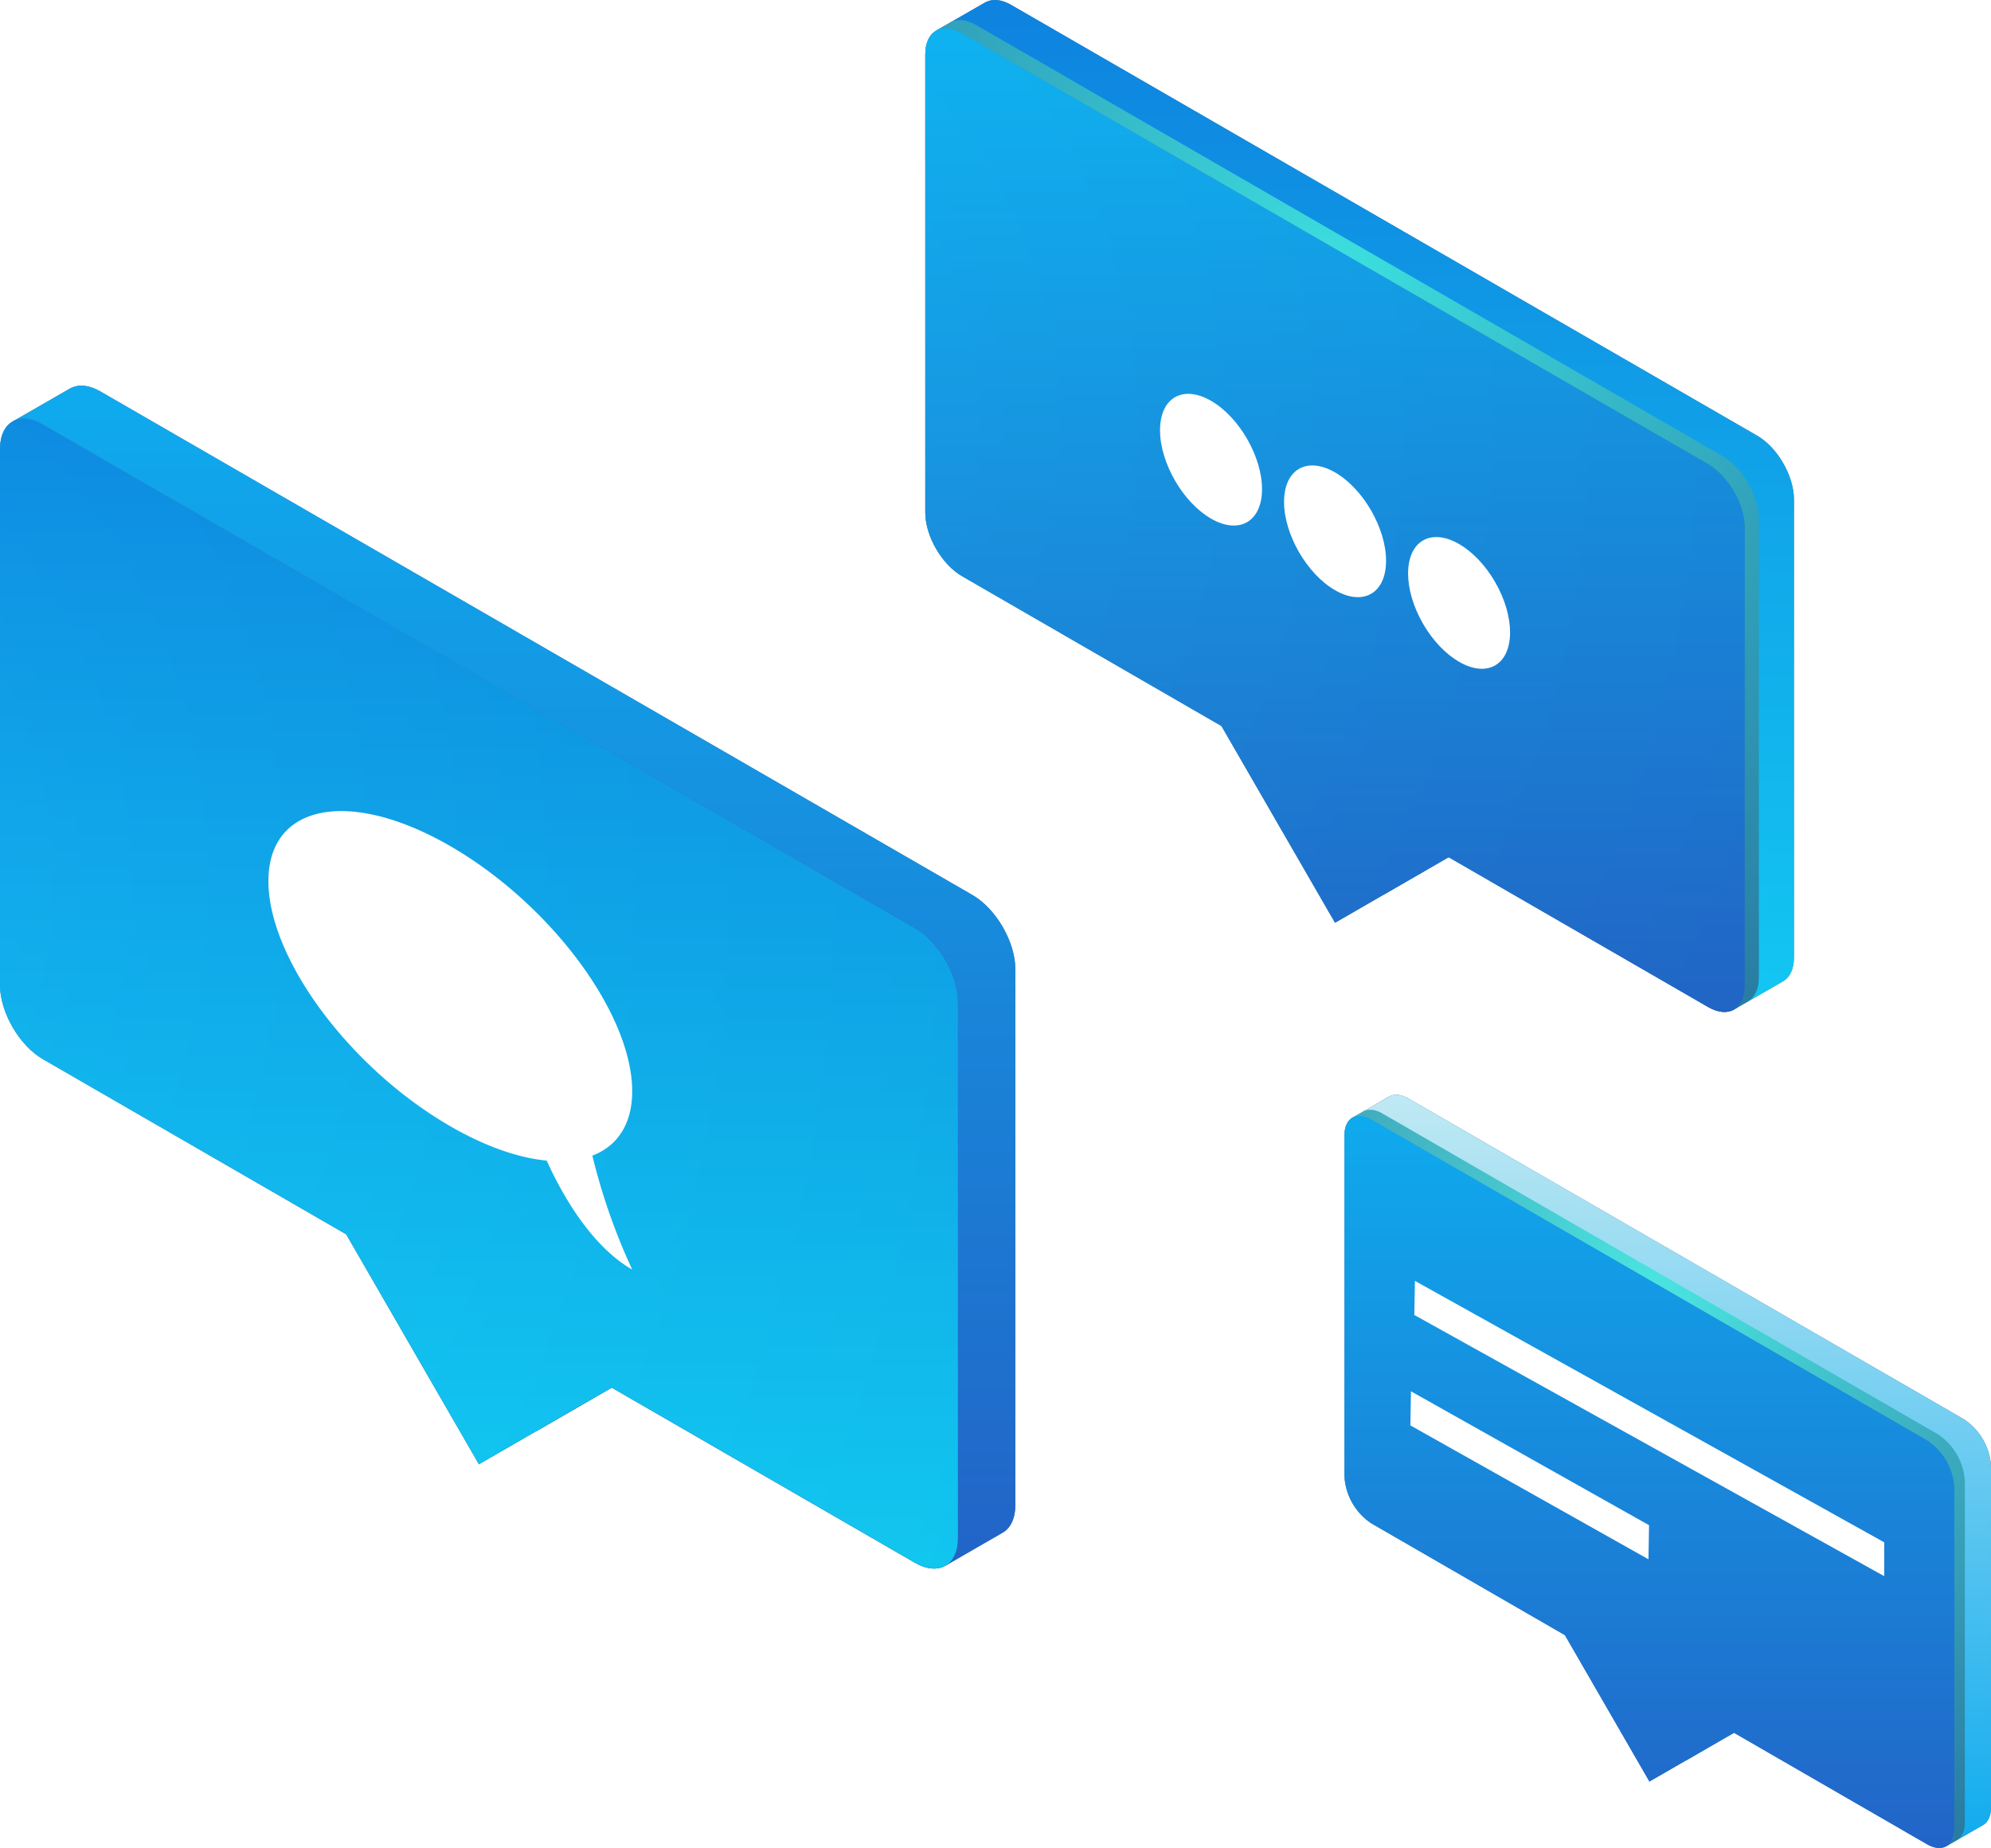 <svg xmlns="http://www.w3.org/2000/svg" xmlns:xlink="http://www.w3.org/1999/xlink" width="533.953" height="495.503" viewBox="0 0 533.953 495.503">
  <defs>
    <linearGradient id="linear-gradient" x1="0.5" x2="0.5" y2="1" gradientUnits="objectBoundingBox">
      <stop offset="0" stop-color="#007ee6"/>
      <stop offset="1" stop-color="#06d3fe"/>
    </linearGradient>
    <radialGradient id="radial-gradient" cx="-0.274" cy="0.404" r="1.752" gradientTransform="translate(-0.1) scale(1.2 1)" gradientUnits="objectBoundingBox">
      <stop offset="0" stop-color="#42e8e0"/>
      <stop offset="0.102" stop-color="#3cc9cd"/>
      <stop offset="0.344" stop-color="#2f87a5"/>
      <stop offset="0.564" stop-color="#255285"/>
      <stop offset="0.753" stop-color="#1e2c6e"/>
      <stop offset="0.905" stop-color="#191560"/>
      <stop offset="1" stop-color="#180d5b"/>
    </radialGradient>
    <linearGradient id="linear-gradient-2" x1="0.5" x2="0.5" y2="1" gradientUnits="objectBoundingBox">
      <stop offset="0" stop-color="#01b0f9"/>
      <stop offset="1" stop-color="#1957c8"/>
    </linearGradient>
    <radialGradient id="radial-gradient-2" cx="0.489" cy="0.255" r="2.029" gradientTransform="translate(-0.101) scale(1.202 1)" xlink:href="#radial-gradient"/>
    <filter id="Path_9171" x="302.102" y="96.597" width="45.351" height="53.319" filterUnits="userSpaceOnUse">
      <feOffset dy="3" input="SourceAlpha"/>
      <feGaussianBlur stdDeviation="3" result="blur"/>
      <feFlood flood-opacity="0.161"/>
      <feComposite operator="in" in2="blur"/>
      <feComposite in="SourceGraphic"/>
    </filter>
    <filter id="Path_9172" x="335.364" y="115.799" width="45.354" height="53.319" filterUnits="userSpaceOnUse">
      <feOffset dy="3" input="SourceAlpha"/>
      <feGaussianBlur stdDeviation="3" result="blur-2"/>
      <feFlood flood-opacity="0.161"/>
      <feComposite operator="in" in2="blur-2"/>
      <feComposite in="SourceGraphic"/>
    </filter>
    <filter id="Ellipse_1601" x="362.96" y="130.329" width="56.683" height="62.667" filterUnits="userSpaceOnUse">
      <feOffset dy="3" input="SourceAlpha"/>
      <feGaussianBlur stdDeviation="3" result="blur-3"/>
      <feFlood flood-opacity="0.161"/>
      <feComposite operator="in" in2="blur-3"/>
      <feComposite in="SourceGraphic"/>
    </filter>
    <radialGradient id="radial-gradient-3" cx="-0.274" cy="0.404" r="1.752" gradientTransform="matrix(1, 0, 0, 1, 0, 0)" xlink:href="#radial-gradient"/>
    <filter id="Path_9181" x="62.98" y="208.477" width="115.569" height="140.943" filterUnits="userSpaceOnUse">
      <feOffset dy="3" input="SourceAlpha"/>
      <feGaussianBlur stdDeviation="3" result="blur-4"/>
      <feFlood flood-opacity="0.161"/>
      <feComposite operator="in" in2="blur-4"/>
      <feComposite in="SourceGraphic"/>
    </filter>
    <linearGradient id="linear-gradient-5" x1="0.5" x2="0.5" y2="1" gradientUnits="objectBoundingBox">
      <stop offset="0" stop-color="#dffeff"/>
      <stop offset="1" stop-color="#01b0f9"/>
    </linearGradient>
    <clipPath id="clip-path">
      <rect id="Rectangle_3797" data-name="Rectangle 3797" width="64.452" height="43.957" fill="#fff"/>
    </clipPath>
    <clipPath id="clip-path-2">
      <rect id="Rectangle_3797-2" data-name="Rectangle 3797" width="139.525" height="94.711" fill="none"/>
    </clipPath>
  </defs>
  <g id="Group_9971" data-name="Group 9971" transform="translate(-1173 -196.033)">
    <g id="Group_9293" data-name="Group 9293" transform="translate(1421.154 196.032)">
      <g id="Group_9291" data-name="Group 9291">
        <path id="Path_9163" data-name="Path 9163" d="M565.276,304.509,365.2,189c-2.617-1.508-4.98-1.676-6.742-.774v-.036l-.178.1-.083.051-13.089,7.535,10.243,4.4V317.5c0,6.281,4.409,13.921,9.85,17.061l69.583,40.174,30.451,52.743L495.69,409.9l63.949,36.921-.509,11.5,13.107-7.553h0l.033-.018h-.007c1.766-1.036,2.857-3.231,2.857-6.353V321.571C575.123,315.29,570.714,307.65,565.276,304.509Z" transform="translate(-342.175 -187.673)" fill="#312a91"/>
        <path id="Path_9164" data-name="Path 9164" d="M565.276,304.509,365.2,189c-2.617-1.508-4.98-1.676-6.742-.774l-13.35,7.651,10.243,4.4V317.5c0,6.281,4.409,13.921,9.85,17.061l69.583,40.174,30.451,52.743L495.69,409.9l63.949,36.921-.509,11.5,13.107-7.553h0l.033-.018h-.007c1.766-1.036,2.857-3.231,2.857-6.353V321.571C575.123,315.29,570.714,307.65,565.276,304.509Z" transform="translate(-342.175 -187.673)" fill="#5cfff3" opacity="0.5"/>
        <path id="Path_9165" data-name="Path 9165" d="M565.276,304.509,365.2,189c-2.617-1.508-4.98-1.676-6.742-.774l-13.35,7.651,10.243,4.4V317.5c0,6.281,4.409,13.921,9.85,17.061l69.583,40.174,30.451,52.743L495.69,409.9l63.949,36.921-.509,11.5,13.107-7.553h0l.033-.018h-.007c1.766-1.036,2.857-3.231,2.857-6.353V321.571C575.123,315.29,570.714,307.65,565.276,304.509Z" transform="translate(-342.175 -187.673)" opacity="0.8" fill="url(#linear-gradient)"/>
        <path id="Path_9166" data-name="Path 9166" d="M554.226,306.615,354.154,191.1c-5.441-3.14-9.85-.6-9.85,5.685v122.82c0,6.281,4.409,13.917,9.85,17.058l69.583,40.178,30.452,52.74L484.64,412l69.586,40.178c5.437,3.14,9.85.592,9.85-5.688V323.676C564.076,317.392,559.663,309.755,554.226,306.615Z" transform="translate(-344.304 -182.179)" fill="#312a91"/>
        <path id="Path_9167" data-name="Path 9167" d="M554.226,306.615,354.154,191.1c-5.441-3.14-9.85-.6-9.85,5.685v122.82c0,6.281,4.409,13.917,9.85,17.058l69.583,40.178,30.452,52.74L484.64,412l69.586,40.178c5.437,3.14,9.85.592,9.85-5.688V323.676C564.076,317.392,559.663,309.755,554.226,306.615Z" transform="translate(-344.304 -182.179)" opacity="0.8" fill="url(#radial-gradient)"/>
        <path id="Path_9168" data-name="Path 9168" d="M554.226,306.615,354.154,191.1c-5.441-3.14-9.85-.6-9.85,5.685v122.82c0,6.281,4.409,13.917,9.85,17.058l69.583,40.178,30.452,52.74L484.64,412l69.586,40.178c5.437,3.14,9.85.592,9.85-5.688V323.676C564.076,317.392,559.663,309.755,554.226,306.615Z" transform="translate(-344.304 -182.179)" fill="#5cfff3" opacity="0.5"/>
        <path id="Path_9169" data-name="Path 9169" d="M554.226,306.615,354.154,191.1c-5.441-3.14-9.85-.6-9.85,5.685v122.82c0,6.281,4.409,13.917,9.85,17.058l69.583,40.178,30.452,52.74L484.64,412l69.586,40.178c5.437,3.14,9.85.592,9.85-5.688V323.676C564.076,317.392,559.663,309.755,554.226,306.615Z" transform="translate(-344.304 -182.179)" opacity="0.8" fill="url(#linear-gradient-2)"/>
        <path id="Path_9170" data-name="Path 9170" d="M555.918,305.991,355.846,190.481c-2.613-1.508-4.976-1.676-6.739-.774l-3.987,2.286-.025.014.109-.062c1.774-.967,4.194-.792,6.866.749L552.142,308.2c5.438,3.14,9.85,10.777,9.85,17.061V448.079c0,3.05-1.054,5.194-2.744,6.259l3.635-2.094h0l.033-.014h-.007c1.766-1.036,2.857-3.231,2.857-6.353V323.053C565.768,316.772,561.359,309.132,555.918,305.991Z" transform="translate(-342.22 -183.769)" opacity="0.9" fill="url(#radial-gradient-2)"/>
      </g>
      <g id="Group_9292" data-name="Group 9292" transform="translate(62.946 102.597)">
        <g transform="matrix(1, 0, 0, 1, -311.1, -102.6)" filter="url(#Path_9171)">
          <path id="Path_9171-2" data-name="Path 9171" d="M388.973,241.458c0,8.72-6.121,12.256-13.674,7.9s-13.677-14.968-13.677-23.687,6.124-12.256,13.677-7.9S388.973,232.735,388.973,241.458Z" transform="translate(-50.52 -113.3)" fill="#fff"/>
        </g>
        <g transform="matrix(1, 0, 0, 1, -311.1, -102.6)" filter="url(#Path_9172)">
          <path id="Path_9172-2" data-name="Path 9172" d="M398.128,246.739c0,8.723-6.125,12.256-13.677,7.9s-13.677-14.964-13.677-23.687,6.124-12.256,13.677-7.9S398.128,238.02,398.128,246.739Z" transform="translate(-26.41 -99.38)" fill="#fff"/>
        </g>
        <g transform="matrix(1, 0, 0, 1, -311.1, -102.6)" filter="url(#Ellipse_1601)">
          <ellipse id="Ellipse_1601-2" data-name="Ellipse 1601" cx="11.167" cy="19.341" rx="11.167" ry="19.341" transform="translate(371.96 147.5) rotate(-30)" fill="#fff"/>
        </g>
      </g>
    </g>
    <g id="Group_9295" data-name="Group 9295" transform="translate(1173 299.439)">
      <g id="Group_9294" data-name="Group 9294">
        <path id="Path_9173" data-name="Path 9173" d="M525.31,369.494,291.446,234.474c-3.055-1.767-5.816-1.963-7.877-.909v-.038l-.2.119-.1.055-15.3,8.812,11.968,5.145V384.679c0,7.342,5.158,16.268,11.514,19.939l81.339,46.964,35.6,61.647,35.59-20.55,74.75,43.157-.591,13.443,15.32-8.828h0l.038-.021h-.009c2.065-1.211,3.339-3.777,3.339-7.426V389.437C536.824,382.092,531.67,373.165,525.31,369.494Z" transform="translate(-264.527 -232.92)" fill="#312a91"/>
        <path id="Path_9174" data-name="Path 9174" d="M525.31,369.494,291.446,234.474c-3.055-1.767-5.816-1.963-7.877-.909l-15.605,8.948,11.968,5.145V384.679c0,7.342,5.158,16.268,11.514,19.939l81.339,46.964,35.6,61.647,35.59-20.55,74.75,43.157-.591,13.443,15.32-8.828h0l.038-.021h-.009c2.065-1.211,3.339-3.777,3.339-7.426V389.437C536.824,382.092,531.67,373.165,525.31,369.494Z" transform="translate(-264.527 -232.92)" fill="#5cfff3" opacity="0.5"/>
        <path id="Path_9175" data-name="Path 9175" d="M525.31,369.494,291.446,234.474c-3.055-1.767-5.816-1.963-7.877-.909l-15.605,8.948,11.968,5.145V384.679c0,7.342,5.158,16.268,11.514,19.939l81.339,46.964,35.6,61.647,35.59-20.55,74.75,43.157-.591,13.443,15.32-8.828h0l.038-.021h-.009c2.065-1.211,3.339-3.777,3.339-7.426V389.437C536.824,382.092,531.67,373.165,525.31,369.494Z" transform="translate(-264.527 -232.92)" opacity="0.8" fill="url(#linear-gradient-2)"/>
        <path id="Path_9176" data-name="Path 9176" d="M512.533,371.6,278.669,236.578c-6.356-3.671-11.514-.7-11.514,6.649V386.784c0,7.342,5.158,16.272,11.514,19.943l81.339,46.96L395.6,515.338l35.591-20.551,81.339,46.96c6.36,3.671,11.514.7,11.514-6.645V391.542C524.047,384.2,518.893,375.27,512.533,371.6Z" transform="translate(-267.155 -226.145)" fill="#312a91"/>
        <path id="Path_9177" data-name="Path 9177" d="M512.533,371.6,278.669,236.578c-6.356-3.671-11.514-.7-11.514,6.649V386.784c0,7.342,5.158,16.272,11.514,19.943l81.339,46.96L395.6,515.338l35.591-20.551,81.339,46.96c6.36,3.671,11.514.7,11.514-6.645V391.542C524.047,384.2,518.893,375.27,512.533,371.6Z" transform="translate(-267.155 -226.145)" opacity="0.8" fill="url(#radial-gradient-3)"/>
        <path id="Path_9178" data-name="Path 9178" d="M512.533,371.6,278.669,236.578c-6.356-3.671-11.514-.7-11.514,6.649V386.784c0,7.342,5.158,16.272,11.514,19.943l81.339,46.96L395.6,515.338l35.591-20.551,81.339,46.96c6.36,3.671,11.514.7,11.514-6.645V391.542C524.047,384.2,518.893,375.27,512.533,371.6Z" transform="translate(-267.155 -226.145)" fill="#5cfff3" opacity="0.5"/>
        <path id="Path_9179" data-name="Path 9179" d="M512.533,371.6,278.669,236.578c-6.356-3.671-11.514-.7-11.514,6.649V386.784c0,7.342,5.158,16.272,11.514,19.943l81.339,46.96L395.6,515.338l35.591-20.551,81.339,46.96c6.36,3.671,11.514.7,11.514-6.645V391.542C524.047,384.2,518.893,375.27,512.533,371.6Z" transform="translate(-267.155 -226.145)" opacity="0.8" fill="url(#linear-gradient)"/>
        <path id="Path_9180" data-name="Path 9180" d="M514.382,370.977,280.518,235.952c-3.055-1.763-5.816-1.959-7.877-.9l-4.665,2.672-.03.017.127-.068c2.077-1.13,4.907-.93,8.026.871L509.963,373.56c6.36,3.671,11.514,12.6,11.514,19.943v143.56c0,3.56-1.228,6.071-3.2,7.316l4.249-2.447h0l.034-.021h0c2.061-1.211,3.339-3.777,3.339-7.426V390.915C525.9,383.574,520.742,374.647,514.382,370.977Z" transform="translate(-264.585 -228.106)" opacity="0.9" fill="url(#radial-gradient-2)"/>
      </g>
      <g transform="matrix(1, 0, 0, 1, 0, -103.41)" filter="url(#Path_9181)">
        <path id="Path_9181-2" data-name="Path 9181" d="M381.664,334.177c0-20.737-21.842-50.163-48.782-65.722S284.1,257.1,284.1,277.845s21.842,50.168,48.787,65.722c9.491,5.481,18.35,8.5,25.844,9.215,4.2,9.232,11.909,22.853,22.938,29.222a164.48,164.48,0,0,1-10.685-30.552C377.662,348.886,381.664,343.052,381.664,334.177Z" transform="translate(-212.12 -44.58)" fill="#fff"/>
      </g>
    </g>
    <g id="Group_9301" data-name="Group 9301" transform="translate(1533.563 489.58)">
      <g id="Group_9298" data-name="Group 9298">
        <g id="Group_9296" data-name="Group 9296">
          <path id="Path_9182" data-name="Path 9182" d="M416.721,250.5,267.81,164.525c-1.945-1.123-3.7-1.247-5.016-.576v-.024l-.13.076-.065.035-9.739,5.611,7.621,3.276V260.17a16.2,16.2,0,0,0,7.331,12.7l51.792,29.9,22.665,39.253,22.662-13.085,47.6,27.48-.376,8.559,9.755-5.622h0l.024-.014h0c1.312-.771,2.126-2.4,2.126-4.729V263.2a16.2,16.2,0,0,0-7.339-12.7Z" transform="translate(-250.67 -163.538)" fill="#312a91"/>
          <path id="Path_9183" data-name="Path 9183" d="M416.721,250.5,267.81,164.525c-1.945-1.123-3.7-1.247-5.016-.576l-9.936,5.7,7.621,3.276v87.247a16.2,16.2,0,0,0,7.331,12.7l51.792,29.9,22.665,39.253,22.662-13.085,47.6,27.48-.376,8.559,9.755-5.622h0l.024-.014h0c1.312-.771,2.126-2.4,2.126-4.729V263.2a16.2,16.2,0,0,0-7.337-12.7Z" transform="translate(-250.67 -163.538)" fill="#5cfff3" opacity="0.5"/>
          <path id="Path_9184" data-name="Path 9184" d="M416.721,250.5,267.81,164.525c-1.945-1.123-3.7-1.247-5.016-.576l-9.936,5.7,7.621,3.276v87.247a16.2,16.2,0,0,0,7.331,12.7l51.792,29.9,22.665,39.253,22.662-13.085,47.6,27.48-.376,8.559,9.755-5.622h0l.024-.014h0c1.312-.771,2.126-2.4,2.126-4.729V263.2a16.2,16.2,0,0,0-7.337-12.7Z" transform="translate(-250.67 -163.538)" opacity="0.8" fill="url(#linear-gradient-5)"/>
          <path id="Path_9185" data-name="Path 9185" d="M408.291,252.6,259.38,166.625c-4.05-2.337-7.331-.444-7.331,4.231v91.411a16.2,16.2,0,0,0,7.331,12.7l51.792,29.9,22.665,39.253L356.5,331.037l51.792,29.9c4.05,2.337,7.331.444,7.331-4.231V265.3A16.2,16.2,0,0,0,408.291,252.6Z" transform="translate(-252.049 -159.982)" fill="#312a91"/>
          <path id="Path_9186" data-name="Path 9186" d="M408.291,252.6,259.38,166.625c-4.05-2.337-7.331-.444-7.331,4.231v91.411a16.2,16.2,0,0,0,7.331,12.7l51.792,29.9,22.665,39.253L356.5,331.037l51.792,29.9c4.05,2.337,7.331.444,7.331-4.231V265.3A16.2,16.2,0,0,0,408.291,252.6Z" transform="translate(-252.049 -159.982)" opacity="0.8" fill="url(#radial-gradient-3)"/>
          <path id="Path_9187" data-name="Path 9187" d="M408.291,252.6,259.38,166.625c-4.05-2.337-7.331-.444-7.331,4.231v91.411a16.2,16.2,0,0,0,7.331,12.7l51.792,29.9,22.665,39.253L356.5,331.037l51.792,29.9c4.05,2.337,7.331.444,7.331-4.231V265.3A16.2,16.2,0,0,0,408.291,252.6Z" transform="translate(-252.049 -159.982)" fill="#5cfff3" opacity="0.5"/>
          <path id="Path_9188" data-name="Path 9188" d="M408.291,252.6,259.38,166.625c-4.05-2.337-7.331-.444-7.331,4.231v91.411a16.2,16.2,0,0,0,7.331,12.7l51.792,29.9,22.665,39.253L356.5,331.037l51.792,29.9c4.05,2.337,7.331.444,7.331-4.231V265.3A16.2,16.2,0,0,0,408.291,252.6Z" transform="translate(-252.049 -159.982)" opacity="0.8" fill="url(#linear-gradient-2)"/>
          <path id="Path_9189" data-name="Path 9189" d="M409.756,251.98,260.845,166.007c-1.948-1.123-3.7-1.247-5.018-.576l-2.968,1.7-.019.011.081-.043c1.32-.72,3.125-.592,5.11.555l148.911,85.973a16.2,16.2,0,0,1,7.331,12.7v91.411c0,2.267-.782,3.863-2.04,4.658l2.7-1.561h.005l.022-.014h-.005c1.315-.771,2.129-2.4,2.129-4.729V264.678a16.215,16.215,0,0,0-7.328-12.7Z" transform="translate(-250.7 -161.011)" opacity="0.9" fill="url(#radial-gradient-2)"/>
        </g>
      </g>
    </g>
    <g id="Group_9302" data-name="Group 9302" transform="translate(1551.397 569.084) rotate(0.974)">
      <g id="Group_9060" data-name="Group 9060">
        <g id="Group_9059" data-name="Group 9059" clip-path="url(#clip-path)">
          <path id="Path_8917" data-name="Path 8917" d="M64.452,43.956,0,9.146V0L64.452,34.813Z" transform="translate(0 0.001)" fill="#fff"/>
        </g>
      </g>
    </g>
    <g id="Group_9303" data-name="Group 9303" transform="translate(1552.455 539.477) rotate(0.974)">
      <g id="Group_9060-2" data-name="Group 9060">
        <g id="Group_9059-2" data-name="Group 9059" clip-path="url(#clip-path-2)">
          <path id="Path_8917-2" data-name="Path 8917" d="M127.188,77.023,0,9.146V0L127.03,67.951Z" transform="translate(0 0.001)" fill="#fff"/>
        </g>
      </g>
    </g>
  </g>
</svg>
